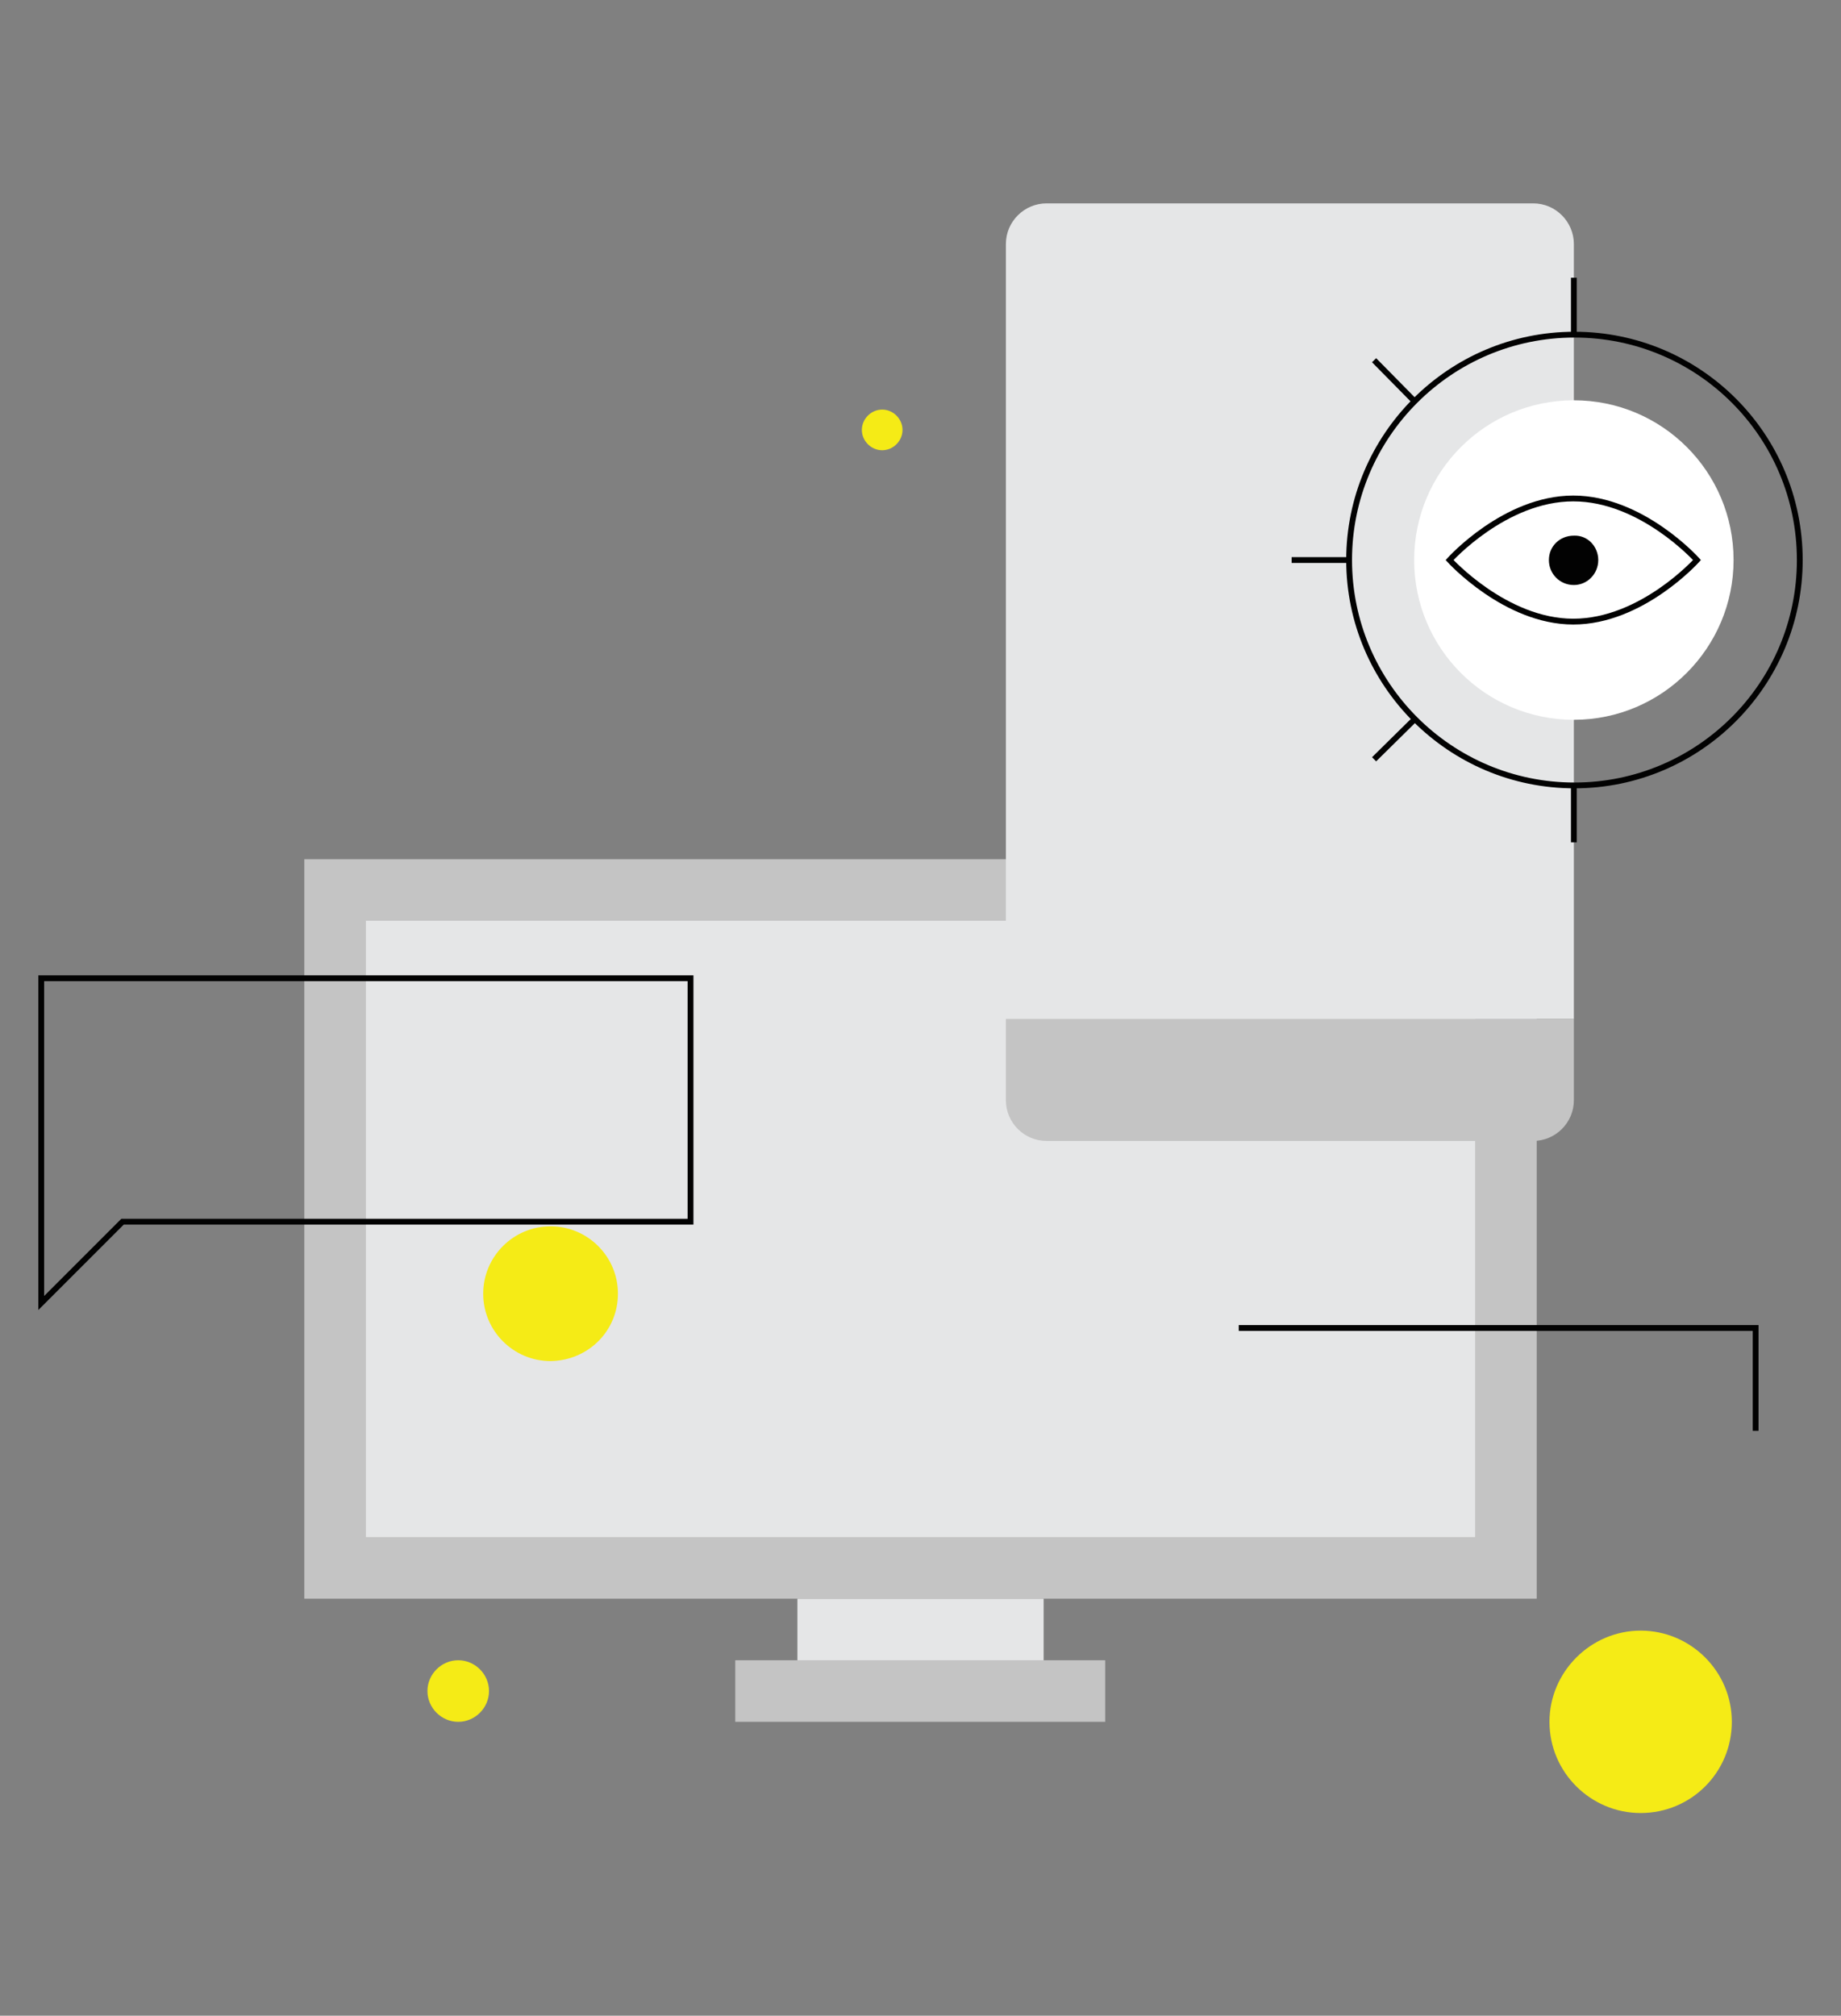 <?xml version="1.0" encoding="utf-8"?>
<!-- Generator: Adobe Illustrator 21.1.0, SVG Export Plug-In . SVG Version: 6.00 Build 0)  -->
<svg version="1.1"
	 id="Layer_1" inkscape:version="0.91 r13725" sodipodi:docname="Product Review.svg" xmlns:cc="http://creativecommons.org/ns#" xmlns:dc="http://purl.org/dc/elements/1.1/" xmlns:inkscape="http://www.inkscape.org/namespaces/inkscape" xmlns:rdf="http://www.w3.org/1999/02/22-rdf-syntax-ns#" xmlns:sodipodi="http://sodipodi.sourceforge.net/DTD/sodipodi-0.dtd" xmlns:svg="http://www.w3.org/2000/svg"
	 xmlns="http://www.w3.org/2000/svg" xmlns:xlink="http://www.w3.org/1999/xlink" x="0px" y="0px" viewBox="0 0 317 347"
	 style="enable-background:new 0 0 317 347;" xml:space="preserve">
<rect x="0" y="0" width="317" height="347" fill="#808080" stroke="none"/>
<style type="text/css">
	.st0{fill:#C4C4C4;}
	.st1{fill:#E5E6E7;}
	.st2{fill:#F5EB16;}
	.st3{fill:none;stroke:#020202;stroke-miterlimit:10;}
	.st4{fill:#FFFFFF;}
	.st5{fill:#020202;}
</style>
<sodipodi:namedview  bordercolor="#666666" borderopacity="1" gridtolerance="10" guidetolerance="10" id="namedview29" inkscape:current-layer="Layer_1" inkscape:cx="66.10888" inkscape:cy="131.07111" inkscape:pageopacity="0" inkscape:pageshadow="2" inkscape:showpageshadow="false" inkscape:window-height="1017" inkscape:window-maximized="1" inkscape:window-width="1920" inkscape:window-x="-8" inkscape:window-y="-8" inkscape:zoom="1" objecttolerance="10" pagecolor="#ffffff" showgrid="false">
	</sodipodi:namedview>
<g id="g5" transform="matrix(1,0,0,1,-26.498,-41.59)">
	<rect id="XMLID_23_" x="78.9" y="189.5" class="st0" width="212.2" height="127.3"/>
	<rect id="XMLID_22_" x="163.8" y="316.8" class="st1" width="42.4" height="10.6"/>
	<rect id="XMLID_21_" x="153.1" y="327.4" class="st0" width="63.7" height="10.6"/>
	<rect id="XMLID_20_" x="89.5" y="200.1" class="st1" width="191" height="106.1"/>
	<path id="XMLID_19_" inkscape:connector-curvature="0" class="st2" d="M110.7,332.7c0-2.9-2.4-5.3-5.3-5.3s-5.3,2.4-5.3,5.3
		c0,2.9,2.4,5.3,5.3,5.3C108.3,338,110.7,335.6,110.7,332.7"/>
	<path id="XMLID_18_" inkscape:connector-curvature="0" class="st2" d="M132.9,264.3c0-6.4-5.2-11.6-11.6-11.6
		c-6.4,0-11.6,5.2-11.6,11.6c0,6.4,5.2,11.6,11.6,11.6C127.8,275.8,132.9,270.7,132.9,264.3"/>
	<path id="XMLID_17_" inkscape:connector-curvature="0" class="st2" d="M324.7,338c0-8.7-7.1-15.7-15.7-15.7s-15.7,7.1-15.7,15.7
		c0,8.7,7.1,15.7,15.7,15.7C317.7,353.7,324.7,346.7,324.7,338"/>
	<path id="XMLID_16_" inkscape:connector-curvature="0" class="st1" d="M297.5,83.6c0-3.8-3.1-7-7-7h-83.8c-3.8,0-7,3.1-7,7V217
		h97.8C297.5,217,297.5,83.6,297.5,83.6z"/>
	<path id="XMLID_15_" inkscape:connector-curvature="0" class="st0" d="M199.7,217v14c0,3.8,3.1,7,7,7h83.8c3.8,0,7-3.1,7-7v-14
		H199.7z"/>
	<polygon id="XMLID_14_" class="st3" points="47.6,251.9 33.6,265.9 33.6,210 145.4,210 145.4,251.9 	"/>
	<path id="XMLID_13_" inkscape:connector-curvature="0" class="st2" d="M181.9,115.6c0,1.9-1.6,3.5-3.5,3.5s-3.5-1.6-3.5-3.5
		c0-1.9,1.6-3.5,3.5-3.5S181.9,113.7,181.9,115.6"/>
	<path id="XMLID_12_" inkscape:connector-curvature="0" class="st4" d="M325,138c0,15.1-12.3,27.5-27.5,27.5S270,153.2,270,138
		s12.3-27.5,27.5-27.5S325,122.8,325,138"/>
	<path id="XMLID_11_" inkscape:connector-curvature="0" class="st3" d="M336.4,138c0,21.4-17.4,38.8-38.8,38.8s-38.8-17.4-38.8-38.8
		s17.4-38.8,38.8-38.8S336.4,116.5,336.4,138z"/>
	<line id="XMLID_10_" class="st3" x1="297.5" y1="99.1" x2="297.5" y2="89.4"/>
	<line id="XMLID_9_" class="st3" x1="297.5" y1="186.6" x2="297.5" y2="176.9"/>
	<line id="XMLID_8_" class="st3" x1="258.6" y1="138" x2="248.9" y2="138"/>
	<line id="XMLID_7_" class="st3" x1="263.1" y1="172.3" x2="270" y2="165.5"/>
	<line id="XMLID_6_" class="st3" x1="270" y1="110.6" x2="263.1" y2="103.6"/>
	<path id="XMLID_5_" inkscape:connector-curvature="0" class="st4" d="M318.7,138c0,0-9.5,10.6-21.3,10.6
		c-11.7,0-21.3-10.6-21.3-10.6s9.5-10.6,21.3-10.6C309.2,127.4,318.7,138,318.7,138"/>
	<path id="XMLID_4_" inkscape:connector-curvature="0" class="st3" d="M318.7,138c0,0-9.5,10.6-21.3,10.6
		c-11.7,0-21.3-10.6-21.3-10.6s9.5-10.6,21.3-10.6C309.2,127.4,318.7,138,318.7,138z"/>
	<path id="XMLID_3_" inkscape:connector-curvature="0" class="st5" d="M301.7,138c0,2.4-1.9,4.3-4.2,4.3c-2.4,0-4.3-1.9-4.3-4.3
		s1.9-4.2,4.3-4.2C299.9,133.7,301.7,135.7,301.7,138"/>
	<polyline id="XMLID_2_" class="st3" points="239.8,270.2 328.8,270.2 328.8,287.9 	"/>
</g>
</svg>
